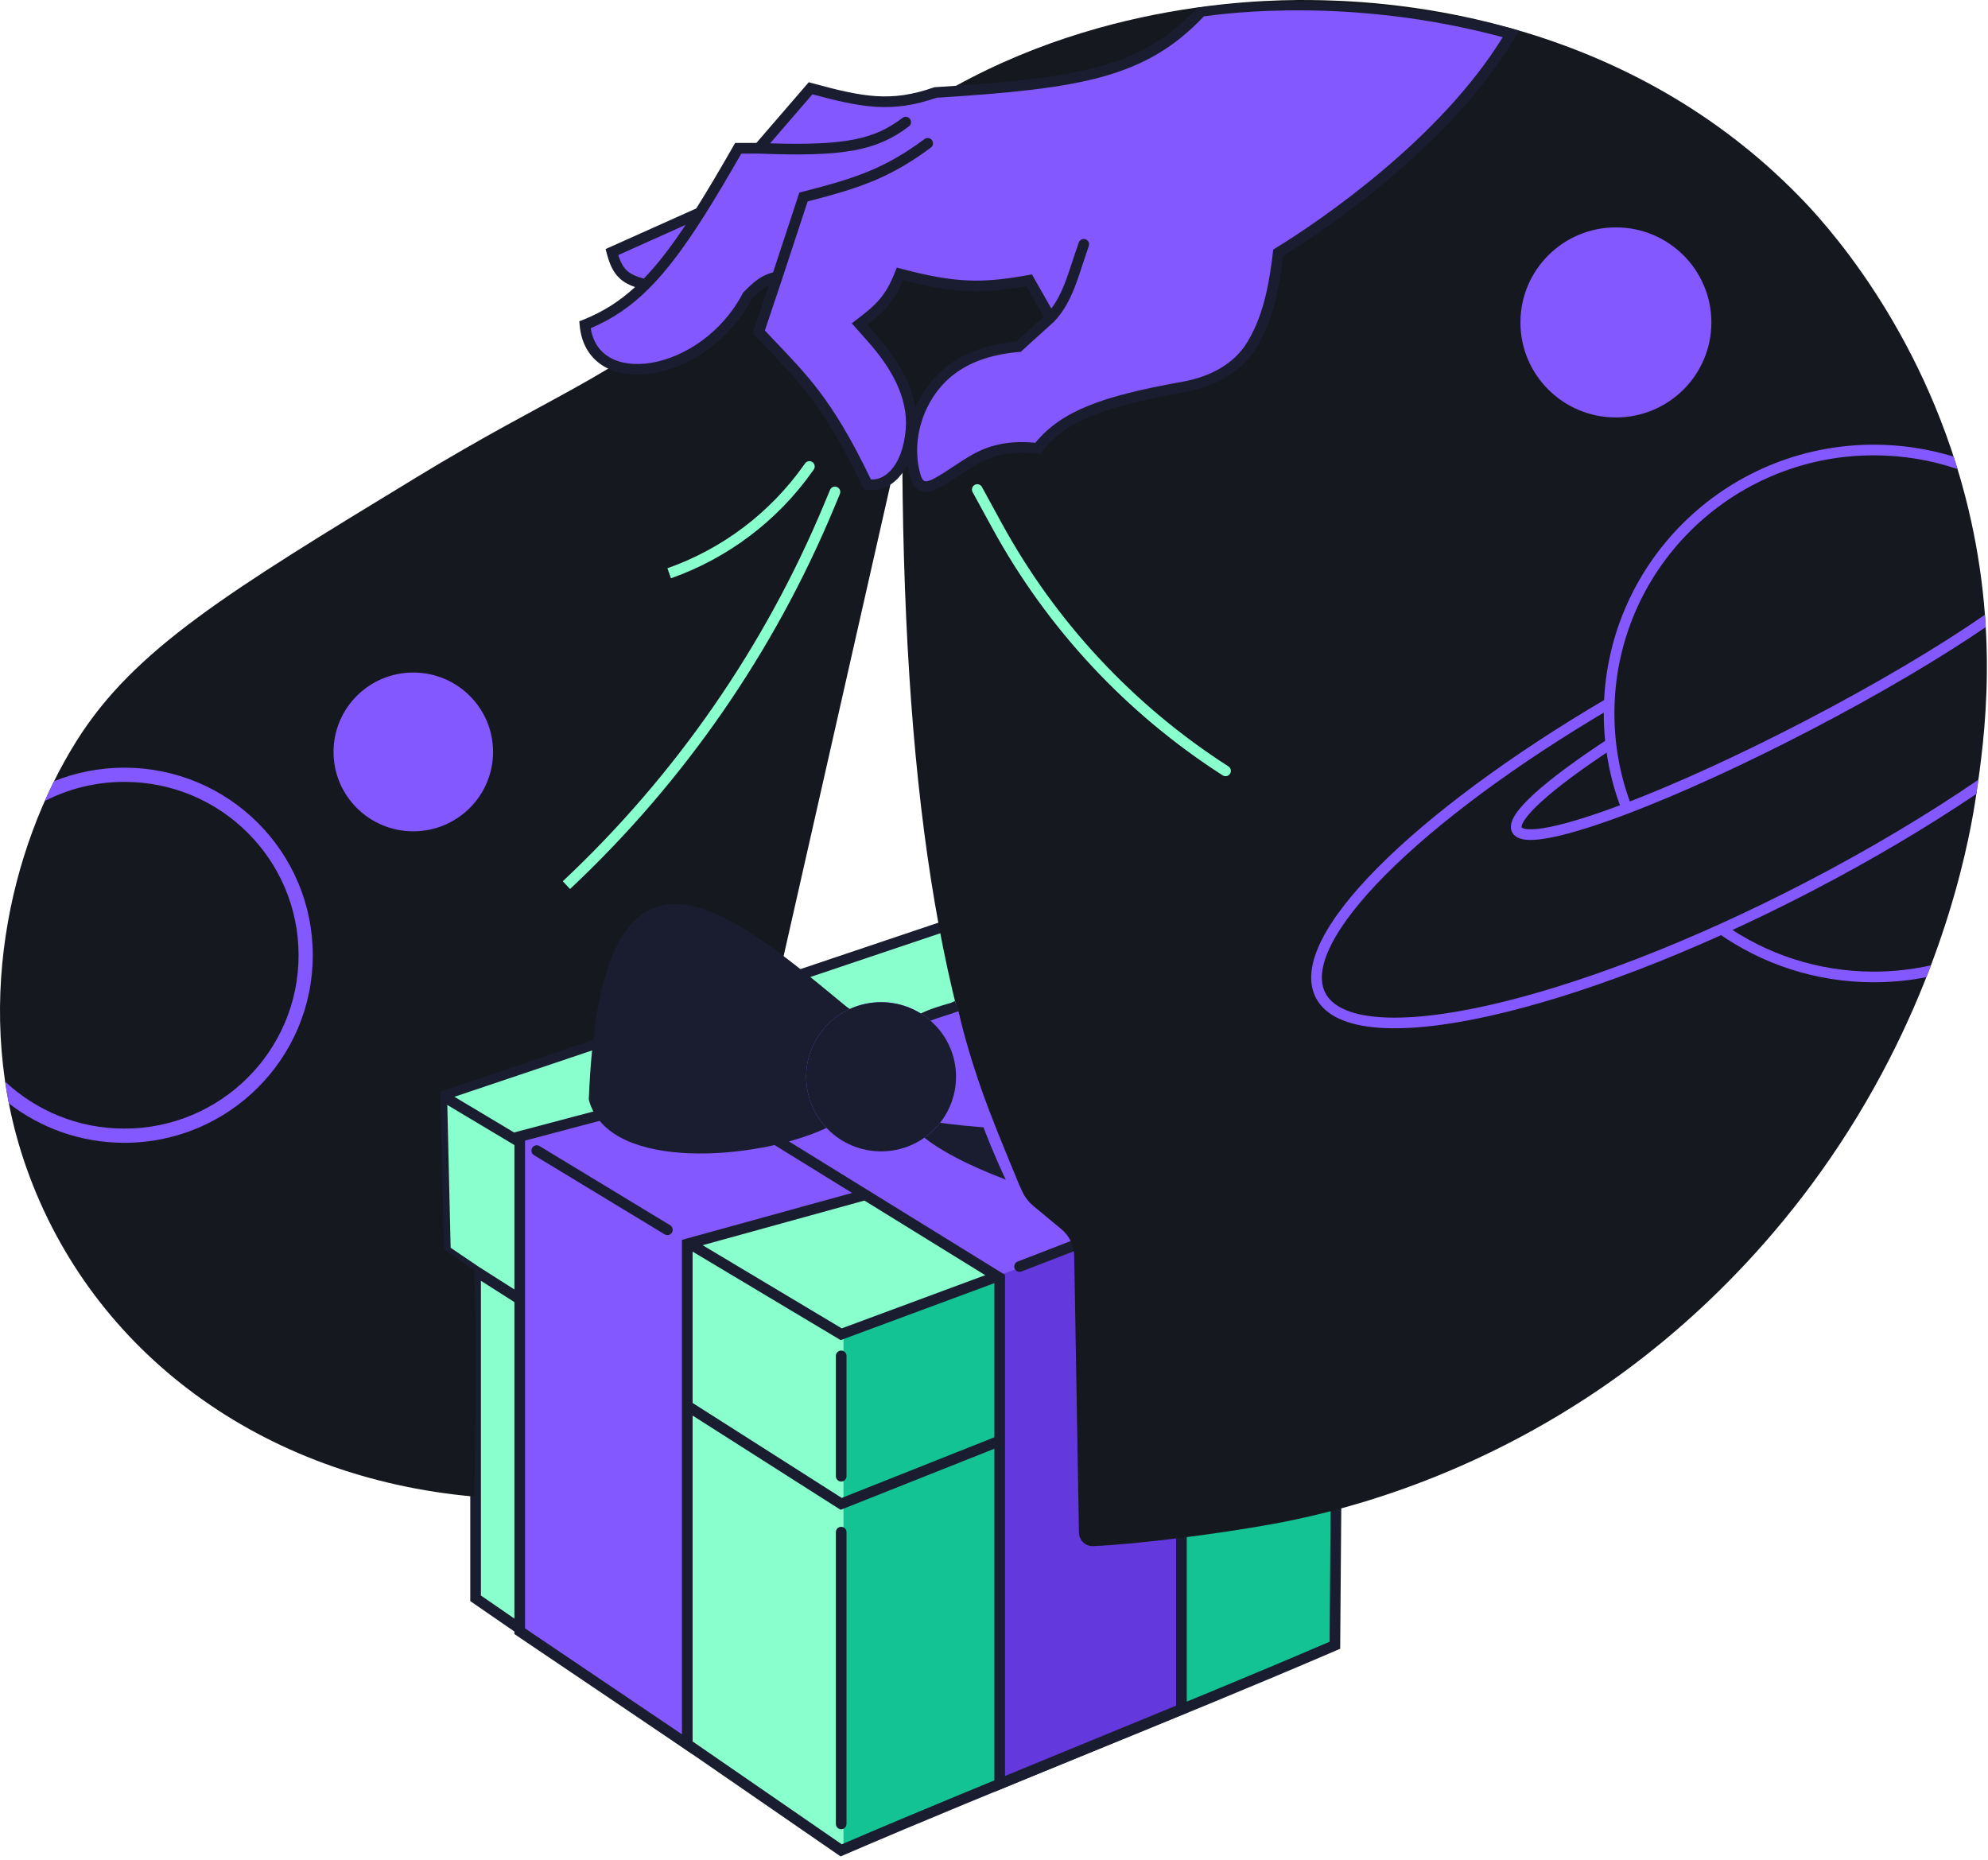 <svg width="280" height="262" viewBox="0 0 280 262" fill="none" xmlns="http://www.w3.org/2000/svg">
<path d="M133.712 130.222L139.84 133.272L163.744 171.143L175.188 189.274L188.182 209.861C188.126 217.147 188.068 224.434 188.012 231.72C165.317 241.492 141.172 250.838 118.477 260.61L66.985 225.111V179.022C65.567 178.062 64.147 177.103 62.729 176.142L62.219 154.283C86.05 146.264 109.881 138.242 133.712 130.222Z" fill="#8AFFCE"/>
<path d="M118.8 187.541L188 164.447V231.34L118.8 260.009V187.541Z" fill="#14C393"/>
<path fillRule="evenodd" clipRule="evenodd" d="M133.767 129.412L140.362 132.694L188.934 209.647L188.932 209.867C188.904 213.51 188.876 217.153 188.847 220.796L188.847 220.806C188.819 224.446 188.79 228.086 188.762 231.726L188.758 232.215L188.309 232.409C176.954 237.297 165.239 242.079 153.531 246.858L153.528 246.859C141.817 251.639 130.114 256.416 118.773 261.299L118.393 261.463L66.235 225.505V179.42C65.636 179.014 65.037 178.609 64.437 178.203L64.434 178.201C63.726 177.722 63.017 177.243 62.309 176.763L61.989 176.546L61.456 153.749L61.98 153.573C73.895 149.563 85.811 145.552 97.726 141.542L97.93 141.473C109.777 137.486 121.625 133.498 133.472 129.511L133.767 129.412ZM67.735 180.389V224.717L118.561 259.757C129.796 254.926 141.38 250.198 152.956 245.473L152.961 245.471C164.518 240.754 176.066 236.04 187.266 231.224C187.293 227.744 187.32 224.265 187.347 220.785L187.347 220.774C187.375 217.208 187.403 213.642 187.431 210.076L174.886 190.201L118.397 212.649L67.735 180.389ZM174.071 188.91L163.434 172.058L118.4 188.746L63 155.624L63.47 175.738C64.066 176.141 64.661 176.544 65.257 176.947L65.278 176.961C65.984 177.439 66.691 177.917 67.397 178.395L118.556 210.971L174.071 188.91ZM64.001 154.475L118.553 187.09L162.616 170.761L139.317 133.85L133.656 131.032C121.839 135.009 110.022 138.986 98.204 142.964L98.048 143.016C86.699 146.836 75.35 150.656 64.001 154.475ZM118.477 190.218C118.891 190.218 119.227 190.554 119.227 190.968V207.913C119.227 208.327 118.891 208.663 118.477 208.663C118.063 208.663 117.727 208.327 117.727 207.913V190.968C117.727 190.554 118.063 190.218 118.477 190.218ZM118.477 215.042C118.891 215.042 119.227 215.378 119.227 215.792V256.882C119.227 257.297 118.891 257.632 118.477 257.632C118.063 257.632 117.727 257.297 117.727 256.882V215.792C117.727 215.378 118.063 215.042 118.477 215.042Z" fill="#1A1D2F"/>
<path d="M96.8 175.197V245.675L73.2 229.748V160.067L110.8 150.112L137.2 151.307V164.048L96.8 175.197Z" fill="#8358FF"/>
<path fillRule="evenodd" clipRule="evenodd" d="M110.719 149.358L137.95 150.59V164.62L97.55 175.769V247.086L72.45 230.146V159.489L110.719 149.358ZM110.881 150.867L73.95 160.644V229.349L96.05 244.264V174.626L136.45 163.477V152.024L110.881 150.867Z" fill="#1A1D2F"/>
<path d="M140.8 179.975V251.249L166.4 240.728V171.216L110.4 137.371L86 146.13L140.8 179.975Z" fill="#8358FF"/>
<path d="M140.8 179.577L165.2 170.817L166.4 240.498L140.8 251.249V179.577Z" fill="#6339DD"/>
<path fillRule="evenodd" clipRule="evenodd" d="M110.482 136.544L167.15 170.793V241.231L140.05 252.368V180.394L84.281 145.951L110.482 136.544ZM87.718 146.311L141.55 179.557V250.13L165.65 240.226V171.639L110.317 138.197L87.718 146.311Z" fill="#1A1D2F"/>
<path fillRule="evenodd" clipRule="evenodd" d="M158.699 172.538C158.849 172.924 158.657 173.358 158.271 173.508L143.871 179.082C143.484 179.232 143.05 179.04 142.9 178.654C142.751 178.267 142.943 177.833 143.329 177.683L157.729 172.109C158.115 171.959 158.55 172.151 158.699 172.538Z" fill="#1A1D2F"/>
<path fillRule="evenodd" clipRule="evenodd" d="M74.958 161.669C75.173 161.315 75.634 161.202 75.988 161.416L94.388 172.565C94.743 172.78 94.856 173.241 94.641 173.595C94.427 173.95 93.965 174.063 93.611 173.848L75.211 162.699C74.857 162.485 74.744 162.023 74.958 161.669Z" fill="#1A1D2F"/>
<path d="M127.073 60.892C127.073 109.936 132.239 144.278 144.063 167.988C144.424 168.712 144.936 169.345 145.56 169.861C146.869 170.946 148.179 172.031 149.488 173.116C150.611 174.046 151.271 175.421 151.297 176.879L151.966 215.847C151.985 216.934 152.865 217.806 153.952 217.76C160.189 217.498 171.443 216.065 179.188 214.657C187.213 213.199 205.637 208.981 225.172 195.738C231.986 191.118 248.387 178.992 261.618 157.21C274.41 136.151 277.582 117.028 278.309 112.147C279.545 103.86 281.662 88.608 276.776 69.836C270.497 45.712 256.594 30.939 253.614 27.869C227.522 0.989 193.174 0.095 184.468 0.005C176.189 -0.079 149.099 0.666 125.54 17.893C114.485 25.977 115.286 29.59 99.823 41.972C84.856 53.959 78.047 55.426 58.608 67.256C32.114 83.379 18.869 91.44 10.751 104.407C1.358 119.409 -4.087 142.505 3.768 164.606C12.972 190.502 36.917 208.152 66.783 210.782C66.783 210.782 67.238 189.718 66.783 178.882C65.364 177.907 63.944 176.933 62.525 175.958C62.355 168.562 62.184 161.166 62.014 153.77C77.909 148.382 93.806 142.991 109.701 137.603C115.492 112.032 121.282 86.463 127.073 60.892Z" fill="#15181F"/>
<path d="M125 153.298L130.019 143.323C131.667 142.521 132.889 141.769 134.5 141L135 142.5C136.5 149 137.3 153 139.8 160L142.8 166.5C138.335 164.969 133.47 162.043 130.529 159.701L125 153.298Z" fill="#8358FF"/>
<path fillRule="evenodd" clipRule="evenodd" d="M134.5 141C133.759 141.354 133.666 141.304 132.725 141.601L132.698 141.61C131.77 141.903 130.773 142.219 129.89 142.648L129.663 142.759L124.305 153.409L130.207 160.245L130.262 160.288C133.306 162.712 138.871 165.21 143.357 166.749L144 167.5L140.297 159.847C138.185 154.305 136.214 148.217 135.046 142.402L134.5 141ZM140.297 160.418L142.207 164.743C138.44 163.334 134.334 161.406 131.767 159.547C134.124 159.934 137.819 160.241 140.297 160.418ZM131.558 159.393C131.473 159.33 131.391 159.267 131.311 159.205L131.66 158.804L131.558 159.393ZM131.791 158.044L126.132 153.115L130.772 143.892C131.485 143.569 132.293 143.311 133.149 143.04C133.176 143.032 133.203 143.023 133.229 143.015C133.828 142.826 134.45 142.63 135.046 142.402L135.095 142.647C136.5 150 137.739 153.589 139.687 158.869C137.175 158.682 133.85 158.387 131.794 158.03L131.791 158.044Z" fill="#1A1D2F"/>
<path d="M115.917 158.262C106.533 162.619 86.225 164.2 83.682 154.772C85.342 114.473 101.297 127.938 118.983 142.56L115.237 157.161L115.917 158.262Z" fill="#8358FF"/>
<path fillRule="evenodd" clipRule="evenodd" d="M119.104 141.686C119.223 141.785 119.343 141.883 119.463 141.982L119.828 142.285L116.043 157.037L117 158.586L116.233 158.942C111.421 161.176 103.878 162.678 97.206 162.435C93.867 162.314 90.688 161.754 88.157 160.588C85.616 159.417 83.668 157.603 82.958 154.968L82.928 154.858L82.933 154.745C82.933 154.738 82.933 154.732 82.934 154.726C83.35 144.634 84.662 137.799 86.735 133.483C87.777 131.314 89.028 129.744 90.49 128.728C91.962 127.705 93.599 127.278 95.343 127.321C98.777 127.405 102.636 129.311 106.659 132.01C110.596 134.65 114.815 138.139 119.104 141.686ZM84.44 154.694C85.027 156.713 86.556 158.198 88.788 159.226C91.073 160.279 94.034 160.82 97.263 160.937C103.373 161.159 110.232 159.861 114.827 157.925L114.8 157.882C109.643 157.506 104.011 156.384 99.008 155.388C97.317 155.051 95.697 154.728 94.192 154.453C91.121 153.893 88.562 153.538 86.776 153.62C85.877 153.661 85.269 153.81 84.902 154.024C84.621 154.188 84.476 154.388 84.44 154.694ZM114.666 156.368C109.683 155.983 104.289 154.909 99.386 153.933C97.673 153.592 96.019 153.262 94.464 152.979C91.406 152.421 88.69 152.032 86.71 152.122C85.907 152.159 85.161 152.276 84.544 152.534C85.052 143.749 86.3 137.852 88.088 134.13C89.052 132.122 90.154 130.786 91.346 129.958C92.528 129.137 93.844 128.784 95.303 128.82C98.277 128.893 101.826 130.575 105.821 133.255C109.682 135.845 113.838 139.279 118.139 142.836L114.666 156.368Z" fill="#1A1D2F"/>
<path d="M115.999 157.279C100.401 156.482 83.011 149.541 84.002 154.493C84.143 163.443 109.599 163.65 115.999 157.279Z" fill="#1A1D2F"/>
<path d="M130.8 158.872L140 159.5L142.5 165C138 165 130.8 160.863 130.8 158.872Z" fill="#1A1D2F"/>
<path d="M134.651 151.656C134.651 157.458 129.926 162.162 124.098 162.162C118.269 162.162 113.544 157.458 113.544 151.656C113.544 145.854 118.269 141.15 124.098 141.15C129.926 141.15 134.651 145.854 134.651 151.656Z" fill="#8358FF"/>
<path fillRule="evenodd" clipRule="evenodd" d="M124.098 160.662C129.104 160.662 133.151 156.623 133.151 151.656C133.151 146.689 129.104 142.65 124.098 142.65C119.091 142.65 115.044 146.689 115.044 151.656C115.044 156.623 119.091 160.662 124.098 160.662ZM124.098 162.162C129.926 162.162 134.651 157.458 134.651 151.656C134.651 145.854 129.926 141.15 124.098 141.15C118.269 141.15 113.544 145.854 113.544 151.656C113.544 157.458 118.269 162.162 124.098 162.162Z" fill="#1A1D2F"/>
<path fillRule="evenodd" clipRule="evenodd" d="M227.592 57.298C234.197 57.298 239.539 51.97 239.539 45.412C239.539 38.853 234.197 33.525 227.592 33.525C220.987 33.525 215.645 38.853 215.645 45.412C215.645 51.97 220.987 57.298 227.592 57.298ZM227.592 58.798C235.019 58.798 241.039 52.804 241.039 45.412C241.039 38.019 235.019 32.025 227.592 32.025C220.165 32.025 214.145 38.019 214.145 45.412C214.145 52.804 220.165 58.798 227.592 58.798Z" fill="#8358FF"/>
<path fillRule="evenodd" clipRule="evenodd" d="M58.21 115.586C63.593 115.586 67.945 111.245 67.945 105.903C67.945 100.562 63.593 96.22 58.21 96.22C52.827 96.22 48.476 100.562 48.476 105.903C48.476 111.245 52.827 115.586 58.21 115.586ZM58.21 117.086C64.415 117.086 69.445 112.08 69.445 105.903C69.445 99.727 64.415 94.72 58.21 94.72C52.005 94.72 46.976 99.727 46.976 105.903C46.976 112.08 52.005 117.086 58.21 117.086Z" fill="#8358FF"/>
<path fillRule="evenodd" clipRule="evenodd" d="M275.161 64.313C271.604 63.218 267.826 62.629 263.91 62.629C242.911 62.629 225.882 79.576 225.882 100.487C225.882 105.15 226.729 109.618 228.279 113.744L229.683 113.217C228.195 109.256 227.382 104.967 227.382 100.487C227.382 80.41 243.733 64.129 263.91 64.129C268.042 64.129 272.012 64.811 275.713 66.069C275.533 65.477 275.349 64.892 275.161 64.313ZM271.966 135.959C269.375 136.539 266.679 136.846 263.91 136.846C256.058 136.846 248.787 134.381 242.833 130.186L241.969 131.412C248.168 135.78 255.74 138.346 263.91 138.346C266.446 138.346 268.925 138.099 271.323 137.627C271.544 137.065 271.759 136.509 271.966 135.959Z" fill="#8358FF"/>
<path fillRule="evenodd" clipRule="evenodd" d="M279.567 86.58C273.222 90.982 264.331 96.281 254.233 101.532C244.818 106.427 235.966 110.44 228.93 113.125C224.573 114.788 220.937 115.931 218.306 116.464C216.985 116.732 215.961 116.836 215.243 116.794C214.462 116.747 214.322 116.548 214.316 116.536L214.315 116.536C214.313 116.532 214.282 116.473 214.327 116.292C214.375 116.102 214.494 115.837 214.722 115.492C215.177 114.802 215.974 113.928 217.112 112.892C219.378 110.829 222.868 108.239 227.279 105.345L226.452 104.094C222.014 107.004 218.449 109.644 216.097 111.785C214.926 112.852 214.022 113.824 213.466 114.667C213.188 115.088 212.974 115.512 212.87 115.926C212.765 116.345 212.763 116.805 212.985 117.228C213.393 118.007 214.312 118.238 215.157 118.289C216.067 118.343 217.239 118.209 218.608 117.932C221.358 117.375 225.083 116.198 229.47 114.524C236.571 111.814 245.477 107.775 254.93 102.86C264.68 97.791 273.331 92.664 279.684 88.322C279.651 87.748 279.612 87.167 279.567 86.58Z" fill="#8358FF"/>
<path fillRule="evenodd" clipRule="evenodd" d="M278.649 109.815C271.553 114.665 263.401 119.551 254.528 124.164C237.878 132.821 221.886 138.855 209.505 141.621C203.309 143.006 198.059 143.562 194.101 143.242C190.097 142.918 187.654 141.723 186.681 139.868C185.826 138.238 186.034 135.974 187.485 133.079C188.926 130.204 191.518 126.868 195.116 123.242C202.305 115.995 213.384 107.715 226.854 99.791L226.088 98.501C212.55 106.464 201.356 114.82 194.047 122.187C190.396 125.867 187.682 129.333 186.141 132.407C184.61 135.46 184.16 138.292 185.35 140.56C186.701 143.134 189.855 144.401 193.982 144.734C198.155 145.072 203.571 144.483 209.837 143.083C222.378 140.281 238.493 134.192 255.225 125.493C263.67 121.102 271.477 116.459 278.357 111.826C278.451 111.194 278.549 110.523 278.649 109.815Z" fill="#8358FF"/>
<path fillRule="evenodd" clipRule="evenodd" d="M1.248 155.406C5.742 158.884 11.389 160.956 17.521 160.956C32.17 160.956 44.054 149.133 44.054 134.539C44.054 119.945 32.17 108.122 17.521 108.122C14.02 108.122 10.676 108.798 7.614 110.025C7.162 110.936 6.724 111.867 6.303 112.818C9.664 111.095 13.477 110.122 17.521 110.122C31.074 110.122 42.054 121.058 42.054 134.539C42.054 148.02 31.074 158.956 17.521 158.956C11.02 158.956 5.111 156.44 0.721 152.332C0.872 153.356 1.047 154.38 1.248 155.406Z" fill="#8358FF"/>
<path d="M131.758 13.027C152.423 11.721 161.155 10.195 169.2 1.593C171.243 1.338 190.076 -1.576 212.8 4.778C204.11 19.561 186.8 31.456 180.03 35.601C179.29 42.012 178.135 45.531 176.32 48.572C174.309 51.942 170.573 53.808 166.709 54.498C154.906 56.605 149.671 58.696 146.15 63.147C143.556 62.874 141.723 63.044 139.922 63.565C136.952 64.426 134.597 66.638 131.864 68.085C130.227 68.951 129.354 68.584 128.891 66.927C127.42 61.661 129.524 55.504 133.855 52.167C136.001 50.513 138.934 49.229 143.451 48.827L147.949 44.75L144.95 39.479C138.283 40.702 134.372 40.592 126.761 38.584C125.373 42.117 123.931 43.479 121.065 45.645L122.841 47.65C126.064 51.287 128.735 55.738 128.311 60.579C127.806 66.342 124.75 68.733 122.164 68.219C116.32 56.003 112.91 53.158 106.873 46.739L109.472 38.982C107.725 39.359 106.829 40.091 105.274 41.667C99.178 53.302 83.287 55.788 82.388 45.744C85.607 44.466 88.297 42.683 90.899 40.076C88.121 39.375 86.972 38.541 86.185 35.502L98.578 29.948C100.234 27.331 102.004 24.331 103.975 20.883H106.873L114.169 12.431C121.536 14.446 125.558 15.178 131.758 13.027Z" fill="#8358FF"/>
<path fillRule="evenodd" clipRule="evenodd" d="M213.002 4.055L213.941 4.318L213.447 5.158C204.788 19.888 187.725 31.729 180.732 36.049C179.984 42.296 178.816 45.852 176.964 48.956C174.802 52.579 170.83 54.524 166.841 55.236C155.038 57.343 150.069 59.403 146.738 63.612L146.482 63.936L146.071 63.892C143.557 63.628 141.824 63.795 140.131 64.286C138.755 64.684 137.499 65.402 136.211 66.235C135.881 66.448 135.546 66.671 135.206 66.898C134.248 67.535 133.252 68.198 132.215 68.747C131.354 69.203 130.464 69.468 129.661 69.149C128.841 68.824 128.417 68.017 128.169 67.128C128.012 66.569 127.894 66 127.813 65.425C127.455 66.141 127.036 66.752 126.57 67.26C125.272 68.675 123.607 69.27 122.018 68.954L121.65 68.881L121.488 68.542C118.581 62.466 116.293 58.749 113.996 55.762C112.186 53.408 110.369 51.502 108.202 49.228C107.606 48.603 106.983 47.95 106.327 47.252L106.02 46.925L108.283 40.168C107.517 40.548 106.854 41.137 105.886 42.115C102.718 48.081 97.057 51.72 92.007 52.574C89.468 53.004 87.015 52.74 85.108 51.628C83.17 50.499 81.885 48.544 81.641 45.811L81.591 45.253L82.111 45.047C84.853 43.958 87.198 42.494 89.446 40.431C88.602 40.138 87.884 39.767 87.287 39.216C86.401 38.399 85.868 37.269 85.459 35.689L85.301 35.076L98.065 29.356C99.677 26.798 101.403 23.87 103.324 20.511L103.54 20.133H106.53L113.91 11.582L114.367 11.707C118.052 12.715 120.832 13.382 123.447 13.542C126.039 13.702 128.495 13.365 131.513 12.318L131.609 12.285L131.711 12.278C152.401 10.971 160.834 9.439 168.653 1.08C184.5 -1 202.192 1.033 213.002 4.055ZM106.858 21.633H104.41C102.522 24.927 100.815 27.815 99.212 30.349C96.459 34.7 93.997 38.034 91.43 40.605C88.904 43.136 86.285 44.921 83.201 46.221C83.512 48.206 84.5 49.537 85.864 50.332C87.38 51.216 89.449 51.486 91.757 51.095C96.374 50.314 101.671 46.928 104.61 41.319L104.662 41.22L104.74 41.14C106.205 39.655 107.192 38.805 108.89 38.351L112.586 27.119L112.985 27.018C120.731 25.049 124.694 23.67 130.213 19.584C130.546 19.338 131.015 19.408 131.262 19.741C131.508 20.074 131.438 20.543 131.105 20.79C125.458 24.97 121.325 26.433 113.753 28.37L110.184 39.216L110.183 39.22L107.727 46.551C108.255 47.11 108.764 47.644 109.259 48.163C111.437 50.447 113.323 52.425 115.186 54.848C117.516 57.88 119.81 61.603 122.665 67.53C123.575 67.591 124.58 67.21 125.465 66.246C126.474 65.146 127.321 63.281 127.564 60.514C127.96 55.989 125.464 51.741 122.28 48.147L119.966 45.535L120.613 45.046C122.041 43.967 123.06 43.127 123.895 42.142C124.721 41.167 125.391 40.02 126.063 38.31L126.307 37.689L126.953 37.859C130.732 38.856 133.555 39.372 136.243 39.494C138.928 39.616 141.512 39.347 144.815 38.741L145.339 38.645L148.071 43.448C148.856 42.424 149.424 41.294 149.936 39.993C150.324 39.008 150.663 37.974 151.04 36.825C151.31 36.002 151.599 35.121 151.939 34.158C152.076 33.767 152.505 33.562 152.895 33.7C153.286 33.838 153.491 34.266 153.353 34.657C153.041 35.542 152.759 36.4 152.489 37.221C152.096 38.417 151.729 39.534 151.332 40.542C150.645 42.287 149.823 43.846 148.496 45.262L148.475 45.285L143.769 49.551L143.518 49.574C139.122 49.965 136.33 51.206 134.313 52.761C130.219 55.915 128.227 61.759 129.613 66.725C129.828 67.494 130.072 67.699 130.214 67.755C130.372 67.818 130.738 67.832 131.513 67.422C132.478 66.911 133.381 66.31 134.318 65.686C134.671 65.451 135.029 65.213 135.397 64.975C136.713 64.124 138.119 63.307 139.714 62.845C141.524 62.32 143.356 62.138 145.821 62.361C149.531 57.891 155.047 55.818 166.578 53.759C170.317 53.092 173.815 51.305 175.676 48.187C177.417 45.269 178.553 41.864 179.285 35.515L179.326 35.152L179.638 34.961C186.264 30.904 202.906 19.462 211.648 5.239C190.436 -0.479 172.833 1.866 169.631 2.292C169.607 2.296 169.585 2.299 169.563 2.302C161.354 10.958 152.32 12.476 131.907 13.769C128.767 14.847 126.138 15.211 123.355 15.04C120.684 14.875 117.896 14.219 114.428 13.278L108.463 20.189C119.219 20.521 123.188 19.577 127.108 16.606C127.438 16.356 127.908 16.421 128.159 16.751C128.409 17.081 128.344 17.551 128.014 17.801C123.461 21.252 118.827 22.105 106.858 21.633ZM146.999 44.598L144.561 40.311C141.437 40.863 138.866 41.115 136.175 40.992C133.498 40.87 130.73 40.38 127.207 39.475C126.566 40.982 125.886 42.113 125.039 43.112C124.236 44.06 123.3 44.867 122.161 45.751L123.403 47.152C125.971 50.052 128.283 53.554 128.927 57.431C129.909 55.138 131.436 53.084 133.397 51.573C135.63 49.852 138.634 48.541 143.133 48.103L146.999 44.598ZM96.569 31.67L87.084 35.921C87.422 37.006 87.811 37.659 88.304 38.114C88.831 38.6 89.548 38.929 90.67 39.24C92.599 37.253 94.501 34.782 96.569 31.67Z" fill="#1A1D2F"/>
<path fillRule="evenodd" clipRule="evenodd" d="M137.284 68.291C137.648 68.093 138.104 68.227 138.302 68.591L141.072 73.662C148.677 87.586 159.662 99.374 173.017 107.941C173.365 108.165 173.467 108.629 173.243 108.977C173.02 109.326 172.556 109.427 172.207 109.203C158.641 100.5 147.481 88.525 139.756 74.381L136.986 69.309C136.787 68.945 136.921 68.49 137.284 68.291Z" fill="#8AFFCE"/>
<path fillRule="evenodd" clipRule="evenodd" d="M142.528 167.966C139.181 161.233 136.009 152.692 133.5 143L135 142.5C137.5 153 141 160.5 144 168L142.528 167.966Z" fill="#8358FF"/>
<path fillRule="evenodd" clipRule="evenodd" d="M114.433 65.087C114.771 65.326 114.851 65.794 114.612 66.132L114.45 66.362C109.521 73.334 102.552 78.605 94.502 81.45L94.002 80.036C101.76 77.294 108.476 72.215 113.225 65.497L113.388 65.266C113.627 64.928 114.095 64.848 114.433 65.087ZM117.888 68.593C118.271 68.752 118.452 69.191 118.292 69.574L117.467 71.555C109.005 91.868 96.334 110.156 80.288 125.213L79.262 124.119C95.153 109.207 107.702 91.095 116.082 70.978L116.908 68.997C117.067 68.615 117.506 68.434 117.888 68.593Z" fill="#8AFFCE"/>
</svg>
